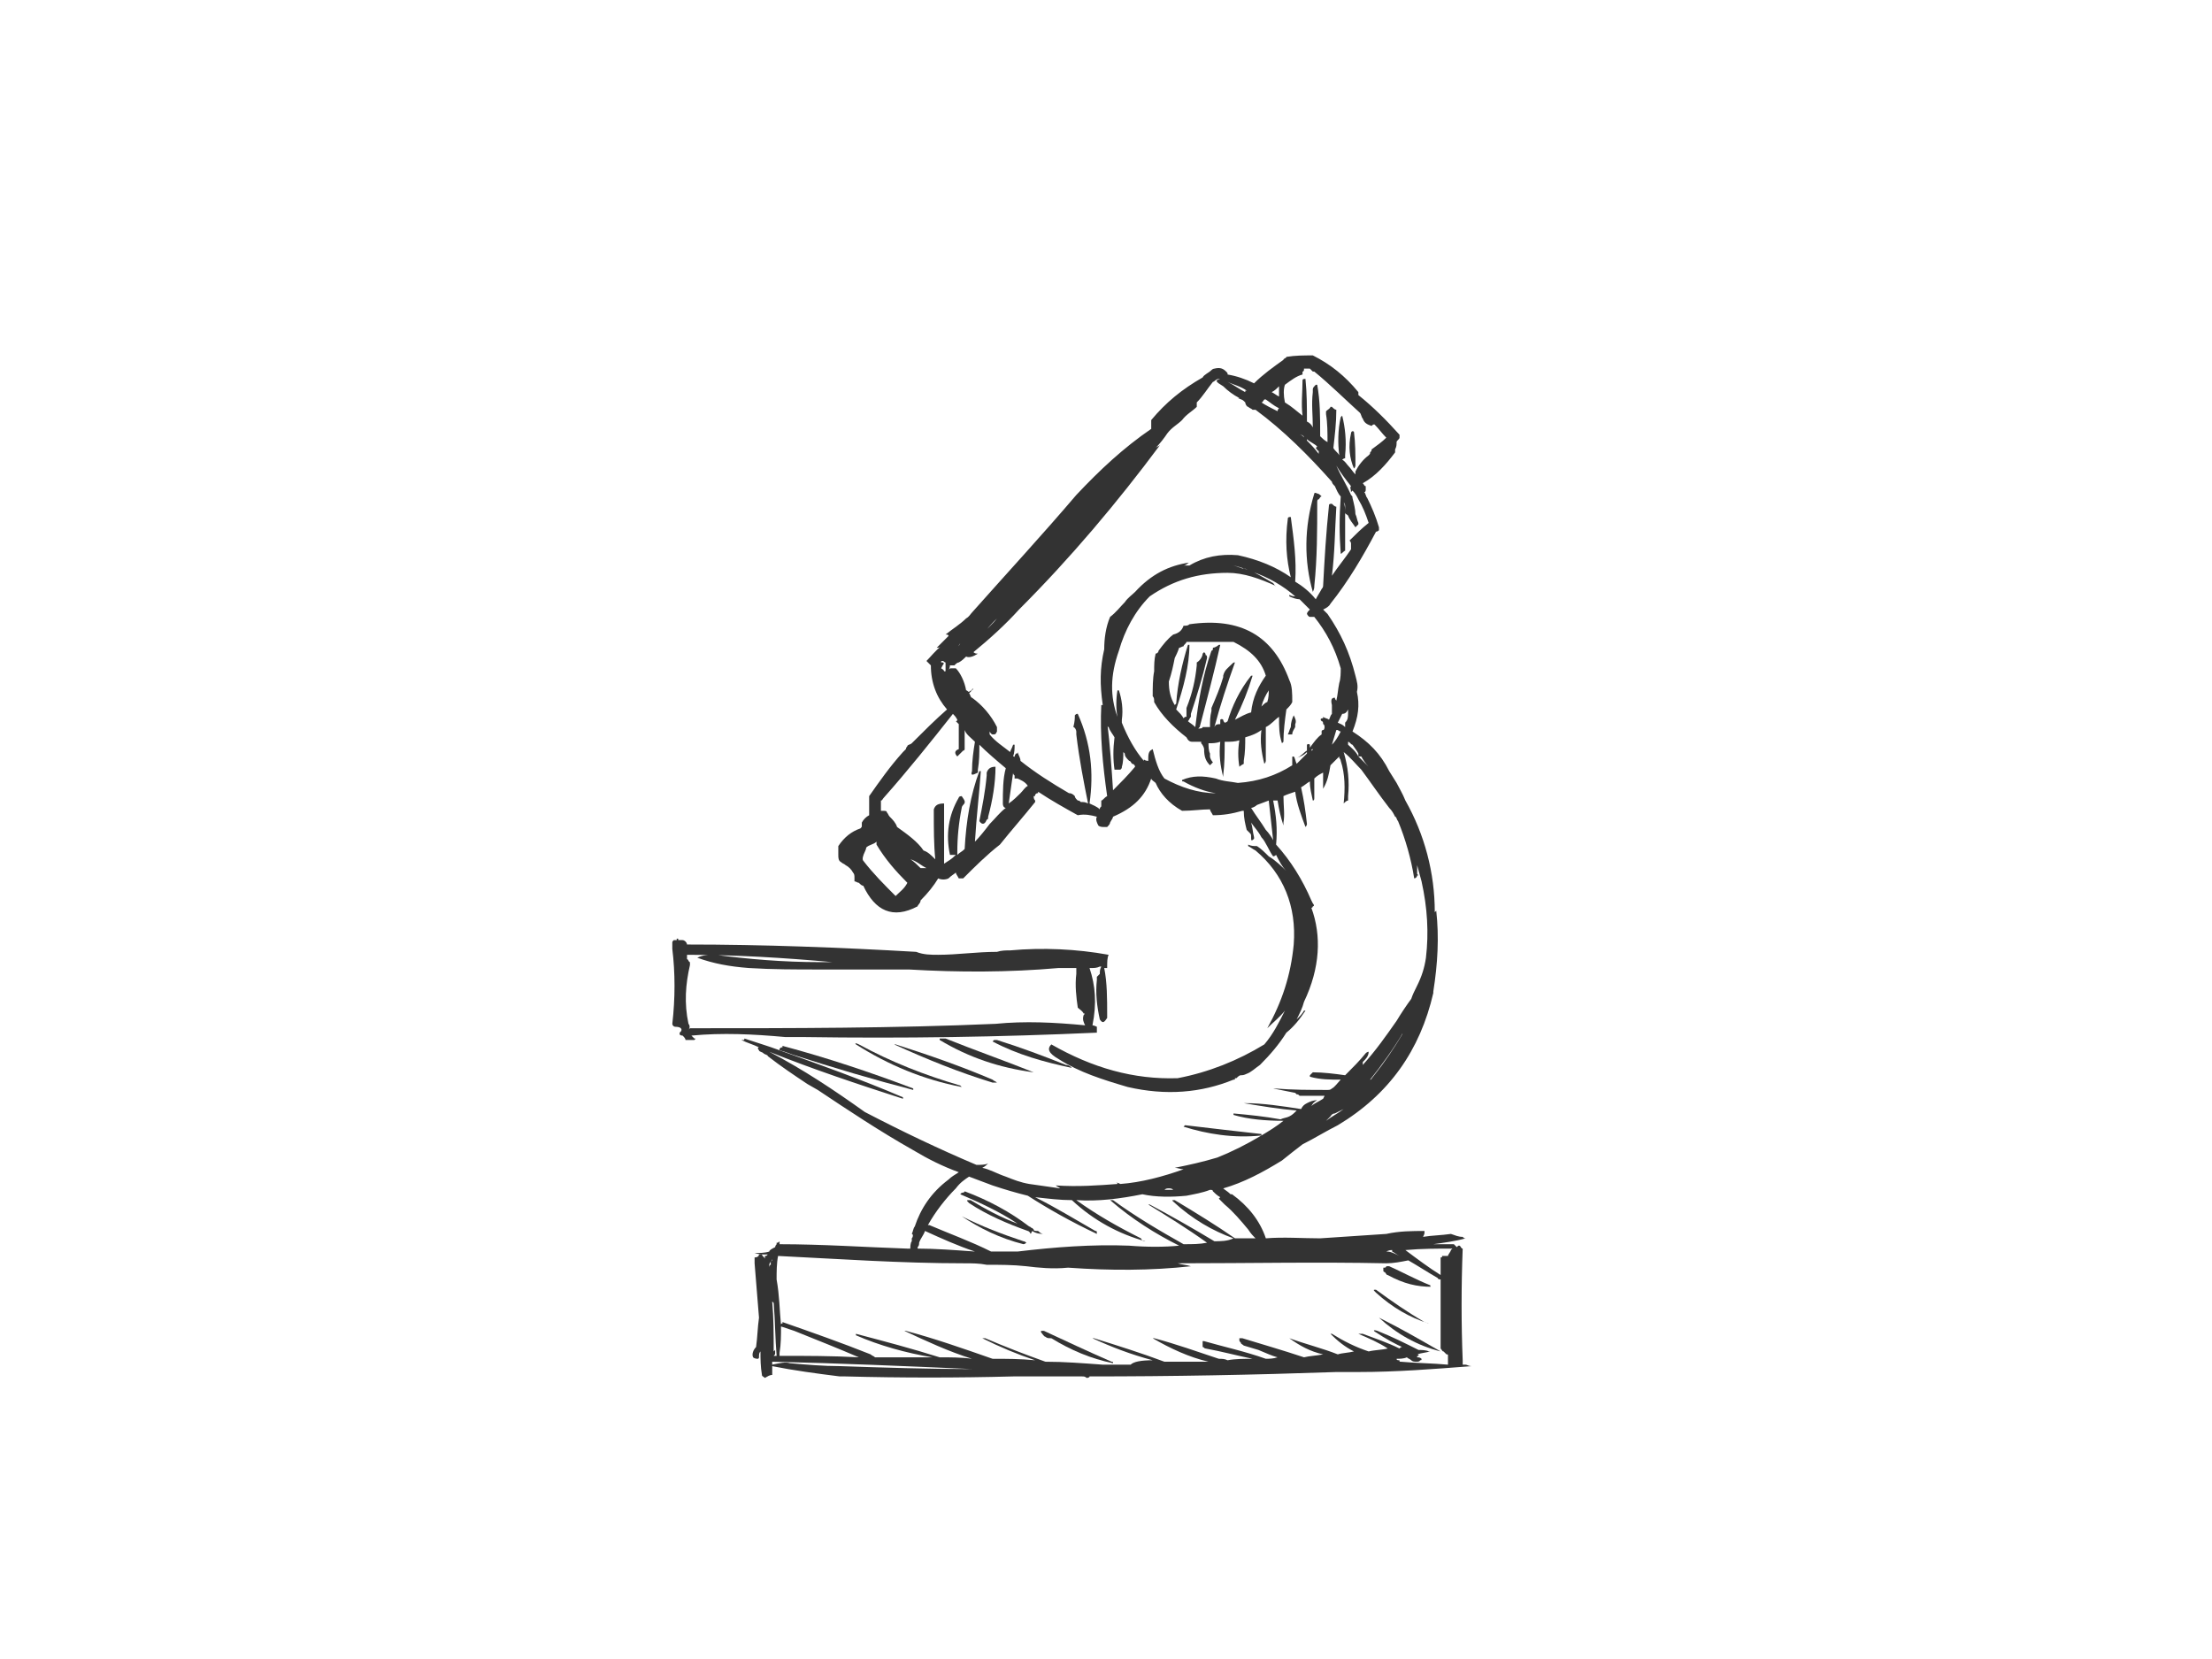 <?xml version="1.0" encoding="utf-8"?>
<!-- Generator: Adobe Illustrator 17.0.0, SVG Export Plug-In . SVG Version: 6.00 Build 0)  -->
<!DOCTYPE svg PUBLIC "-//W3C//DTD SVG 1.1//EN" "http://www.w3.org/Graphics/SVG/1.1/DTD/svg11.dtd">
<svg version="1.1" id="Layer_1" xmlns="http://www.w3.org/2000/svg" xmlns:xlink="http://www.w3.org/1999/xlink" x="0px" y="0px"
	 width="800px" height="600px" viewBox="0 0 800 600" enable-background="new 0 0 800 600" xml:space="preserve">
<g>
	<g>
		<path fill="#333333" d="M245.276,339.467h-0.532v0.532c-0.529,0-0.529,0-1.061,0c-0.532,0.532-0.532,0.532-0.532,1.062
			c0,0.532,0,1.595,0,2.127c1.064,8.499,1.064,18.064,0,27.095c0,0.532,0.532,1.063,1.064,1.063c1.593,0,2.657,0.532,2.125,1.593
			c-0.532,0.532-0.532,0.532-0.532,0.532v0.531c0,0.532,1.064,0.532,1.064,0.532c0.529,0.532,1.061,1.062,1.061,1.593
			c1.064,0,1.595,0,2.657,0c0,0,0,0,0.532,0c0.532-0.532,0.532-0.532,0-0.532c-0.532-0.53-0.532-0.53-1.064-1.062
			c11.158-1.063,22.316-0.532,34.006,0.532c2.125,0,4.249,0,6.906,0c35.598,0.53,70.662,0,105.729-1.595c0-1.062,0-1.593,0-2.125
			c-1.061-0.531-1.593-0.531-1.593-0.531c1.593-7.97,1.061-14.344-1.064-20.721c0.532,0,0.532,0,1.064,0s1.593,0,2.657-0.531h0.532
			c-0.532,1.063-0.532,1.595-0.532,2.657c-0.532,0.531-1.064,1.063-1.064,1.063c0,0.532,0,0.532,0,1.062
			c-0.532,4.783,0,9.565,1.064,14.346c1.061,1.593,1.593,1.064,2.657-0.531c0-0.532,0-0.532,0-1.062c0-5.845,0-11.69-1.064-17.003
			c0.532,0,0.532,0,1.064,0c0-2.125,0-3.72,0.532-4.781c-11.69-2.125-23.909-2.657-35.598-1.595c-1.593,0-3.188,0-4.781,0.532
			c-7.438,0-14.346,1.063-21.252,1.063c-2.657,0-5.313,0-7.97-1.063c-27.629-1.593-55.255-2.657-82.884-2.657
			c0,0,0-0.532-0.532-1.062c0,0-0.532-0.532-1.061-0.532c0,0-1.064,0-1.595,0V339.467z M258.559,345.312
			c-2.125,0-4.249,0-6.374,1.062c5.842,2.127,11.687,3.188,18.596,3.72c8.499,0.532,17,0.532,25.502,0.532
			c10.626,0,21.784,0,32.41,0c18.064,1.062,36.128,1.062,54.191-0.532c0,0,0,0,0.532,0c2.125,0,4.252,0,5.845,0
			c0,0.532,0,0.532,0,0.532s0,1.062,0,1.593c-0.532,4.251,0,8.501,0.532,12.221c0.532,0.53,1.593,1.062,2.125,2.125
			c0.532,0,0.532,0,0,0.532c-0.532,1.593,0,2.657,0.532,3.718c-11.158-1.062-21.784-1.593-32.41-0.532
			c-36.659,1.595-73.319,1.595-110.51,1.595c0,0,0,0-0.532,0.532c0.532-0.532,0.532-1.595,0-2.127
			c-1.596-7.438-1.064-14.344,0.532-21.252c0-0.53,0-1.062,0-1.062c-0.532,0-0.532-1.063-1.064-1.063c0-0.532,0-1.062,0-1.593
			c17.532,0,35.067,1.062,52.599,2.657c-1.061,0-2.125,0-3.188,0c-0.529,0-1.061,0-1.593,0
			C283.531,347.968,270.78,346.905,258.559,345.312z"/>
		<path fill="#333333" d="M491.271,142.353c0-0.532,0-0.532,0-0.532c-4.784-5.843-10.097-10.094-16.471-13.283
			c-3.188,0-6.377,0-9.565,0.532c0,0.531-1.061,0.531-1.061,1.063c-3.72,2.657-7.438,5.313-10.626,8.501
			c-3.188-1.595-6.377-2.657-9.565-3.188l0,0c0-0.532,0-0.532-0.529-1.063c-1.064-1.062-2.127-1.593-4.252-1.062
			c0,0-0.532,0-1.061,0.53c-1.064,1.063-2.657,1.595-3.188,2.657c-7.438,4.251-13.283,9.033-18.596,15.409c0,0,0,0.53,0,1.062v0.531
			c0,0.532,0,1.064,0,1.593c-10.094,6.908-18.596,14.878-27.097,23.909c-12.219,14.346-24.972,28.16-37.723,42.504
			c-0.532,0.532-1.061,1.595-2.125,2.127c-2.125,2.125-4.781,3.718-7.438,5.843c0.532,0,1.061,0,1.061,0.532
			c-1.593,1.595-2.656,2.657-4.249,4.251c0.532,0,1.064,0,1.593-0.532c-2.125,1.593-3.718,3.718-5.313,5.313
			c0.532,0.532,1.064,1.062,1.595,1.593c0,6.376,2.125,11.689,5.845,15.939c-4.252,3.72-8.501,7.97-12.753,12.221
			c-0.529,0.53-1.593,0.53-1.593,1.062c-0.532,0.531-0.532,1.063-0.532,1.063c-0.532,0.532-1.061,1.062-1.061,1.062
			c-4.784,5.313-8.501,10.626-12.222,15.939c0,1.063,0,1.595,0,2.127c0,2.125,0,3.186,0,4.781c-1.061,0.532-2.125,1.593-2.657,2.657
			c0,0.532,0,0.532,0,1.062c0,0.532,0,0.532-0.532,1.063c-3.186,1.064-5.842,3.188-7.97,6.377c0,1.062,0,2.125,0,3.186
			c0,1.063,0,2.127,1.064,2.657c0.532,0.532,1.064,0.532,1.593,1.063c1.064,0.532,2.127,1.593,2.656,2.656
			c0.532,0.532,0.532,1.064,0.532,2.125c0,0,0,0.531,0,1.063c0.532,0,1.064,0.532,1.595,0.532c0.529,0.53,1.061,1.062,1.593,1.062
			c4.249,9.033,10.626,12.221,19.659,7.438c0-0.53,1.061-1.062,1.061-2.125c2.657-2.657,4.781-5.313,6.377-7.97
			c1.061,0.531,2.657,0.531,3.718,0c1.064-1.062,2.127-1.593,2.657-2.125c0,0.532,0.532,1.064,1.064,2.125c0.532,0,1.064,0,1.593,0
			c4.252-4.25,8.501-8.501,13.283-12.219c4.252-5.313,8.501-10.094,12.753-15.407c0-0.532,0-0.532,0-0.532
			c-0.532-0.532-0.532-1.063-0.532-1.595c0.532,0,0.532,0,0.532-0.53c0.529-0.532,0.529-0.532,1.061-0.532v-0.532
			c4.781,3.188,9.565,5.845,14.346,8.501c2.657-0.532,4.781,0,6.906,0.532c-0.532,1.062,0,2.125,0.532,3.186
			c0.532,0.532,1.593,0.532,1.593,0.532c0.532,0,1.064,0,1.596,0c0.532-0.532,1.061-1.062,1.061-1.593
			c0.532-1.063,1.064-1.595,1.064-2.125c7.438-3.188,11.69-7.44,13.814-13.814c0,0.532,1.061,1.062,1.593,1.593
			c1.595,3.72,4.781,7.438,9.565,10.094c3.718,0,6.906-0.53,10.094-0.53c0,0.53,0.532,1.062,1.061,2.125
			c3.72,0,6.909-0.532,10.626-1.595c0,0,0,0,0.532,0c0,2.657,0.532,4.783,1.064,6.908c0.532,0.532,0.532,0.532,1.061,1.062
			c0.532,0.532,0.532,0.532,0.532,1.595c0,1.062,0,1.593,1.064,0.532c0-0.532,0-0.532,0-0.532c-0.532-2.125-0.532-3.72-1.064-5.313
			c1.064,1.593,2.657,3.188,3.72,5.313c1.593,1.593,2.657,4.781,4.249,6.906c0,0,0.532,0,1.064-0.532
			c1.061,2.127,2.125,4.251,3.718,5.845c-1.593-1.593-3.718-3.718-6.374-5.313l0,0c-1.595-1.593-2.657-2.657-4.252-3.718
			c-1.061,0-2.125,0-3.186-0.532v0.532c1.061,0.53,1.593,1.062,2.657,1.593c10.094,8.501,14.875,20.189,13.812,34.003
			c-1.061,11.157-4.249,20.72-9.562,30.285c2.125-2.125,4.781-4.251,6.377-6.376c-2.127,4.251-4.252,8.501-7.44,12.221
			c-9.562,5.843-20.189,10.094-31.346,12.219c-15.939,0.532-30.815-3.72-45.693-12.219c-1.593,1.593-1.061,3.186,2.657,5.313
			c7.44,4.781,15.939,7.438,24.972,10.094c13.814,3.188,26.565,2.125,38.255-2.657c0.529,0,0.529,0,0.529-0.532c0,0,0,0,0.532,0
			c0.532-0.531,1.064-1.063,1.595-1.063c0.529,0,1.061,0,2.125-0.53c1.593-0.532,3.188-2.127,4.781-3.188
			c3.72-3.72,6.906-7.438,9.562-11.689c2.657-2.125,4.784-4.782,6.909-7.97h-0.532c-0.532,1.063-1.593,2.125-2.657,3.188
			c1.064-2.125,2.125-4.249,2.657-6.376c5.845-12.219,6.377-23.909,2.657-34.003c0.532,0,0.532-0.532,0.532-0.532
			c0.532,0,0.532-0.53,0-1.062c0,0,0,0-0.532-1.063c-3.188-7.438-7.438-14.344-12.751-20.189c0.532-5.845,0-10.626-1.064-15.939
			c0.532,0,1.064,0,1.064,0h0.532c0.529,3.188,1.061,5.845,2.125,9.031c0-0.53,0-0.53,0-1.062c0.532-2.657,0-6.376,0-9.565
			c1.061-0.53,2.657-1.062,4.249-1.593c0.532,4.25,2.125,8.501,3.72,12.751c0.532-0.532,0.532-1.062,0.532-1.062
			c-0.532-4.783-1.064-8.501-2.127-13.283c1.064-0.532,2.127-1.595,3.188-2.127c0,2.657,0.532,4.251,1.064,6.908
			c0.532,0,0.532-0.532,0.532-1.063c0-2.125,0-4.25,0-6.906c1.061-1.063,2.125-1.595,3.186-2.125c0,1.593,0,3.718,0,5.843
			c1.596-2.657,2.127-5.313,2.657-8.499c0.532-0.532,2.127-2.127,3.188-3.188v0.532c0.532,0.53,0.532,1.062,0.532,1.062
			c1.593,4.781,1.593,10.094,1.064,15.407c0.529-0.53,1.061-1.062,1.593-1.062c0-0.532,0-1.063,0-1.595
			c0.532-5.313,0-10.626-1.593-15.939c2.657,2.127,4.249,4.251,6.374,6.376c3.188,4.25,6.377,9.033,10.094,13.814l0,0
			c1.064,1.062,1.596,2.125,2.127,3.188c0.529,0,0.529,1.062,1.061,1.593c2.657,6.377,4.781,13.814,5.845,20.721
			c0.532,0,1.064-0.532,1.064-1.062c0.529,0,0.529,0,0-0.532c0-1.063,0-2.125,0-3.188c0.529,2.125,1.061,3.72,1.593,5.845
			c2.125,9.563,2.657,18.596,1.593,27.627c-0.529,3.72-1.593,6.908-3.186,10.096c-1.064,2.125-1.595,3.186-2.127,4.781
			c-1.593,2.125-3.718,5.313-5.313,7.97c-3.718,5.313-7.438,10.626-12.219,15.939c0,0,0,0,0-1.063
			c1.064-1.062,2.125-2.125,2.125-3.718c0,0-0.532,0-1.061,0.53c-2.127,2.657-4.784,5.313-7.44,7.97
			c-3.718-0.53-7.97-1.062-11.687-1.062l0,0c-0.532,0.532-0.532,0.532-1.064,1.062c0,0,0,0,0,0.532
			c3.72,1.063,7.438,1.063,11.158,1.063c-1.064,1.062-2.125,2.657-3.188,3.188c-0.532,0.53-1.061,0.53-1.593,0.53
			c-6.377,0-12.751,0-19.127-0.53h-0.532c2.657,0.53,5.313,1.062,7.97,1.593c0.532,0.532,0.532,0.532,0.532,0.532
			c0.532,0,0.532,0,1.064,0.532c2.657,0,5.313,0,8.499,0c0.532,0,0.532,0,0.532,0l-0.532,1.062
			c-1.593,1.063-3.186,1.595-4.249,2.657c0.532-1.062,1.064-1.593,2.125-2.125c-1.593,0-2.656,0.532-3.718,1.064
			c-1.064,0.53-1.595,1.062-2.127,2.125c-6.906-1.063-13.812-2.125-20.188-2.125h-0.532c6.377,1.062,12.751,2.125,19.127,2.657
			c-1.064,1.062-1.593,1.593-2.656,2.125c-1.064,0.532-2.125,0.532-3.188,1.062c-5.845-1.062-11.158-1.593-17-2.125v0.531
			c5.313,1.593,11.687,2.125,18.064,2.125c-2.657,2.125-5.313,3.72-7.97,5.313v-0.532c-9.565-1.062-18.596-2.125-27.629-3.186
			l-0.532,0.53c8.501,2.657,18.066,4.251,28.161,3.188c-5.313,3.188-10.626,5.844-15.939,7.97
			c-5.313,1.595-10.094,2.657-15.407,3.72c1.061,0,2.125,0.532,3.186,0.532c-7.438,2.657-15.407,4.781-22.845,5.313
			c-1.064-0.532-1.593-0.532-2.125-0.532c0.532,0,1.061,0,1.061,0.532c-6.906,0.53-14.344,1.062-22.313,0.53
			c0.532,0.532,1.061,0.532,1.593,1.063c-3.718-0.531-7.438-1.063-11.158-1.593c-3.186-0.532-5.842-1.595-8.499-2.656
			c-3.188-1.064-5.845-2.657-8.501-3.188c1.061-0.532,1.593-1.063,2.125-1.595c-1.064,0.532-2.657,0.532-4.249,0.532
			c-13.814-5.845-27.097-12.219-40.38-19.128c-11.158-7.97-22.316-15.407-34.535-21.782c15.939,6.375,31.878,11.688,48.349,17.001
			c0-0.532,0-0.532,0-0.532c-14.878-6.375-29.754-11.688-44.632-17.001c-4.249-1.595-7.97-2.657-12.751-4.251v0.532h-1.061
			c2.125,1.063,4.249,1.595,6.374,2.657c-0.532,0-0.532,0.531,0,1.063c0,0.532,1.064,0.532,1.595,1.062
			c0.529,0.532,1.593,0.532,1.593,1.063c4.781,3.72,9.562,6.906,14.346,10.095l3.718,2.125c11.158,7.44,22.316,14.878,34.535,21.784
			c5.313,3.188,10.626,5.844,16.471,7.97c-1.593,1.063-2.657,1.595-3.72,2.657c-6.374,4.781-10.094,10.626-12.219,17.002
			c-0.532,0.532-0.532,1.593-1.064,2.657c0.532,0,0.532,1.062,0,1.593c0,0,0,0,0,1.063c-0.529,0.532-0.529,2.125-0.529,2.657
			c0,0-0.532,0-1.064,0c-15.407-0.532-30.815-1.595-46.225-1.595c0-0.53,0-0.53,0-1.062c-0.529,0.532-0.529,0.532-1.061,0.532
			c0,0.53,0,0.53,0,0.53c-0.532,0.532-0.532,1.063-0.532,1.063c-1.064,0.532-2.125,1.064-2.125,1.593
			c-1.596,0.532-3.72,0.532-5.313,0.532c1.593,0.531,2.657,0.531,4.781,0.531c-0.532,0.532-0.532,0.532-1.064,0.532
			c0,0.532,0,0.532,0,1.062c0-0.53-1.061-1.062-1.061-1.593c-0.532,0-0.532,0-1.064,0c0,0.532-0.532,1.064-1.593,1.064
			c0,0.53,0,1.593,0,2.125c0.532,6.375,1.061,13.283,1.593,19.657c-0.532,3.72-0.532,6.908-1.061,10.626
			c-1.064,1.063-1.595,2.656-1.064,3.72c0.532,0.532,1.593,0.532,1.593,0.532c0.532,0,0.532-0.532,0.532-0.532
			c0-1.063,0-1.593,0.532-2.125c0,2.656,0,5.313,0.532,8.501c0,0.53,0.532,0.53,1.061,1.062c1.064-0.532,1.596-1.062,2.657-1.062
			c0-1.064,0-1.595,0-2.127c0-0.53,0-0.53,0-1.062c7.97,1.593,15.939,2.657,24.441,3.718c0.532,0,1.595,0,2.125,0
			c20.191,0.532,40.38,0.532,60.571,0c8.499,0,16.468,0,24.97,0c0.532,0,1.064,0,1.595,0.532c0,0,1.061,0,1.061-0.532l0,0
			c29.754,0,58.975-0.53,89.261-1.593c2.657,0,5.313,0,7.97,0c13.812,0,27.094-1.063,40.909-2.125c-1.061,0-1.593-0.532-2.125-0.532
			c-0.532,0-1.064,0-1.064,0c0-0.531,0-0.531,0-0.531c0-0.532,0-0.532,0-1.062c-0.529-13.283-0.529-26.565,0-40.38
			c-0.529,0-0.529-0.532-1.061-1.063c-0.532,0-0.532,0-0.532,0l-0.532,0.531c-0.532-0.531-0.532-0.531-1.061-1.063
			c-2.127,0-4.784,0-7.44,0c3.72-0.53,7.97-1.062,11.69-2.125c-0.532,0-0.532,0-1.064-0.532c-1.593,0-2.657-0.53-4.249-1.062
			c-3.72,0.532-6.906,0.532-10.094,1.062c0.532-1.062,0.532-1.062,0.532-2.125c-4.252,0-9.033,0-13.814,1.063
			c-7.97,0.532-15.939,1.062-23.909,1.593c-6.377,0-13.283-0.532-19.659,0c-2.125-6.375-6.374-11.688-12.219-15.939
			c-0.532,0-0.532,0-0.532,0c-1.064-1.062-2.125-1.593-2.657-2.125c7.438-2.125,14.346-5.844,21.252-10.094
			c2.657-2.125,5.313-4.251,7.438-5.845c4.252-2.125,8.501-4.781,12.751-6.906c18.596-11.158,29.754-27.097,34.535-47.817v-0.532
			c1.596-10.094,2.127-19.659,1.064-29.222c0,0,0,0-0.532,0.532c0-14.346-3.718-28.16-10.626-40.38
			c-1.061-2.657-2.125-4.251-3.188-6.376c-1.061-1.593-1.593-2.657-2.657-4.25c-3.186-6.376-7.438-10.626-13.283-14.346
			c2.127-5.313,2.657-9.563,1.595-14.344c0.532-2.127,0-3.72-0.532-5.845c-2.125-8.501-5.313-15.407-10.094-22.315
			c-0.532-0.532-1.064-1.062-1.596-1.593c1.064-0.532,2.127-1.063,2.657-2.125c6.377-7.97,11.69-17.003,16.471-26.035
			c0,0,0.532,0,1.064-0.53c0,0,0-0.532,0-1.064c-1.064-3.72-2.657-7.438-4.252-10.626c-0.529-0.531-0.529-1.593-1.061-2.125
			c0.532,0,0.532-0.532,0.532-1.063c0,0,0-0.532,0-1.062c-0.532,0-0.532-0.532-1.064-1.064c4.781-2.657,8.501-6.906,11.69-11.157
			c0-0.532,0-0.532,0-1.062c0.529-1.064,0.529-1.595,0.529-2.657c0-0.532,1.064-1.064,1.064-1.595c0-0.532,0-1.062,0-1.062
			c-4.781-5.313-9.562-10.096-14.875-14.346C491.271,142.884,491.271,142.884,491.271,142.353z M473.737,133.322
			c0.532,0.53,1.064,1.062,1.064,1.062h0.532c5.842,4.781,11.155,10.094,16.468,14.878c0.532,0.53,0.532,1.593,1.064,2.125
			c0.532,1.593,1.593,2.125,3.188,2.657c0.532-0.532,0.532-0.532,1.061-0.532c1.596,1.593,2.657,3.188,4.252,4.782
			c-1.596,1.595-3.188,2.657-5.313,4.251c0,0.53,0,0.53-0.532,1.062c0,0.531,0,0.531-0.532,1.063
			c-2.125,1.593-3.718,3.718-4.781,5.845c0,0.53,0,1.062,0,1.062c-1.064-1.062-1.593-2.125-2.657-3.188
			c-0.532-0.53-1.064-1.593-2.125-2.125c0.532-0.532,1.061-0.532,1.061-0.532c0-0.53,0-1.062,0-1.062
			c0.532-5.313,0-10.094-1.061-14.346l-0.532,0.531c-1.064,4.782-1.064,9.563-0.532,13.814c-0.532-1.063-1.593-1.595-2.125-2.657
			c0.532-4.781,1.064-9.033,1.064-13.814c-0.532,0-1.064-0.531-1.595-1.063c0,0,0,0-0.532,0c0,0.532-1.061,1.063-1.593,1.595
			c0,0.532,0,0.532,0,1.062c0.532,3.188,0.532,6.908,0.532,10.096c-1.064-0.532-2.125-1.595-2.657-2.127v-0.53v-0.532
			c0-5.845,0-11.689-1.064-17.534c0,0,0,0-0.532,0c-0.529,0.532-1.061,1.063-1.061,1.595c0,0,0,0.532,0,1.062
			c-0.532,4.251,0,8.501,0,12.753c-0.532-1.064-1.064-1.595-2.125-2.127c0-5.313,0-10.094-0.532-15.407
			c-0.532,0-1.064,0-1.064,0.531c0,4.25-0.532,8.501,0,12.751c-2.125-1.593-3.718-3.188-6.374-4.782
			c-0.532-2.657-0.532-4.781,0-6.376c2.125-1.593,4.249-3.186,6.374-3.718c0-0.532,0-0.532,0-1.063c0.532,0,0.532-0.532,0.532-1.062
			C472.676,133.322,473.205,133.322,473.737,133.322z M472.676,159.355c0-0.532,0-0.532,0-0.532
			c1.061,1.064,2.657,1.593,3.718,2.657c-0.532,0.532-0.532,0.532-0.532,0.532c0.532,0.532,0.532,1.062,1.064,1.062
			c0,0.532,0,0.532,0,1.063C475.332,162.012,474.269,160.949,472.676,159.355z M419.545,160.949
			c-0.532,0.531-1.064,0.531-1.595,1.063c1.595-1.595,3.188-3.72,4.252-5.313c1.593-2.125,3.718-3.188,5.313-4.781
			c1.593-2.127,3.718-3.188,5.313-4.783c0-0.53,0-1.062,0-1.062v-0.532c2.125-2.125,3.718-4.781,5.842-7.438
			c0.532,0,1.064-1.063,2.127-1.063h0.529c-2.125,0.531-1.593,1.063,1.064,2.657c1.593,1.595,3.72,3.188,5.845,4.251h-0.532
			c1.064,0.53,1.593,0.53,2.125,1.062c0.532,0.531,0.532,0.531,0.532,0.531c0,0.532,0.532,1.593,1.064,1.593
			c0.529,0.532,1.061,0.532,1.593,1.063c0,0,0.532,0,1.064,0c10.094,7.438,19.125,16.471,27.626,26.034
			c0,0.531,0.532,1.063,1.064,1.595c0.532,1.062,1.061,2.657,2.125,3.718c-0.532,7.438-0.532,13.814,0,20.72
			c0.532,0,1.064-1.062,1.593-1.062c0-0.532,0-1.063,0-1.063c0-4.782,0-8.501,0-12.751c0-1.063,0-2.657-0.529-3.72
			c0.529,0.532,0.529,1.063,0.529,1.595c0,1.062,0,1.593,0,2.125c0,0.532,0.532,0.532,1.064,1.064
			c0.532,1.593,1.593,2.657,2.657,4.249c0,0,0.532-0.531,1.064-1.063c0,0,0,0,0-0.53c-0.532-1.064-0.532-2.127-1.064-3.188
			c0-1.595-0.532-3.72-1.064-5.845c0-0.531,0-0.531-0.529-1.063c-1.595-3.718-3.72-6.906-5.313-10.626
			c1.593,2.657,3.186,4.783,5.313,7.44c-0.532,0.53,0,1.062,0,2.125c0.529-0.532,0.529-0.532,0.529-0.532
			c1.064,1.064,1.595,2.125,2.127,3.188l0,0c1.593,2.657,2.656,5.313,3.718,8.501l0,0c-2.656,2.125-4.781,4.249-6.906,6.375
			c0.532,0.531,0.532,1.063,0.532,1.063c0,0.532,0,1.593,0,2.125c-2.127,3.188-4.784,6.377-6.909,9.563
			c1.064-8.499,1.064-16.469,1.595-24.97c-0.532,0-1.064-0.532-1.595-1.063c-0.532,0-1.061,0-1.061,0.531
			c-1.064,10.095-1.595,19.127-2.127,29.222c0,0,0,0.532-0.529,1.064l0,0c-0.532,1.062-1.595,2.657-2.127,3.718
			c-2.125-2.657-4.781-4.782-7.438-6.375c0.532-7.97-0.532-15.409-1.593-23.379c-0.532,0-1.064,0-1.064,0.532
			c-1.061,7.97-0.532,14.878,1.064,21.252c-5.313-3.718-11.69-6.375-19.127-7.97c-6.377-0.532-12.219,0.531-17.532,3.72
			c-1.064,0-1.595,0-2.127,0c1.064,0,1.596-1.063,2.127-1.063c-7.44,1.063-13.814,4.251-19.659,10.626
			c-1.064,1.063-2.657,2.125-3.72,3.72c-1.593,1.593-3.186,3.718-5.313,5.313c-1.593,3.718-2.125,7.97-2.125,11.688
			c-1.593,6.908-1.593,12.753-0.532,20.191h-0.529c-0.532,10.626,0.529,21.784,2.125,32.94c-1.064,0.532-1.596,1.595-2.125,1.595
			c0,0,0,0.532,0,1.062c0,0,0,0.532,0,1.063c-0.532,0.532-0.532,0.532-0.532,1.064c-1.064-1.064-2.657-1.595-3.72-2.127
			c1.595-11.156,0.532-21.782-4.249-32.408c-0.532,0-0.532,0-1.064,0.53c0,1.063,0,2.127-0.532,4.251
			c0.532,0,1.064,1.062,1.064,1.593v1.063c1.064,9.031,2.657,17.001,4.249,24.97c-1.061-0.53-1.593-0.53-2.656-0.53
			c-0.529-0.532-0.529-0.532-1.061-0.532c-0.532-0.532-0.532-0.532-0.532-0.532c-0.532-0.531-0.532-1.063-0.532-1.063
			c-0.532-0.53-1.061-1.062-2.125-1.062c-6.377-3.72-12.219-7.438-17.532-11.689c0-1.062-0.532-1.593-1.064-3.188
			c0,0.532,0,0.532-0.532,0.532c-0.532,0.531-0.532,1.063-0.532,1.595c0-0.532,0-0.532-0.529-0.532
			c0.529-1.595,0.529-2.657,0.529-4.251c-0.529,0-0.529,0-0.529,0c-0.532,1.595-1.064,2.127-1.064,2.657
			c-2.656-2.125-5.313-3.718-7.438-6.375c0,0,0,0,0-1.063l0,0c0.532,1.063,1.061,1.063,1.061,1.063c1.064,0,1.064,0,1.596-1.063
			c0,0,0,0,0-0.532c0,0,0-0.53,0-1.062c-2.125-4.251-5.313-7.97-9.033-10.626c-0.532,0-0.532-1.063-1.061-1.595
			c0.529-0.53,1.061-1.062,1.593-1.593c-0.532,0-0.532,0-0.532,0.532c-0.532,0-1.061,0.532-1.061,0.532
			c-0.532,0-0.532-0.532-1.064-0.532c-0.532-3.188-2.125-6.376-3.72-7.97c-0.529,0-1.061,0-1.593,0c-0.532,0-0.532,0-1.064,0.532
			c0.532-0.532,0.532-1.595,0.532-1.595c0.532,0,1.064,0,1.595,0c0.529-0.532,1.061-1.062,1.593-1.062
			c1.064-0.532,2.125-1.595,2.656-2.127c1.064,0.532,2.657,0,4.249-1.062c-0.529,0-1.061,0-1.593-0.532
			c5.845-4.781,11.69-10.094,16.471-15.407C387.135,201.86,404.135,181.669,419.545,160.949z M450.892,141.291h-0.532
			c0,0.53,0,0.53,0,0.53c-2.125-1.062-4.249-2.657-6.377-3.718C446.111,139.165,448.767,139.696,450.892,141.291z M462.579,143.416
			c-1.061-0.532-1.593-1.063-2.656-1.595c1.064-0.53,1.595-1.062,2.656-2.125C462.579,140.76,462.579,142.353,462.579,143.416z
			 M462.05,148.729c-2.127-1.063-4.252-2.125-5.845-3.188c0.532,0,0.532-0.531,1.061-1.063h0.532
			c1.595,1.063,2.656,2.127,4.781,3.188c-0.529,0.531-0.529,0.531,0,0.531C462.05,148.197,462.05,148.197,462.05,148.729z
			 M472.144,158.823c-0.532-0.531-1.064-1.593-2.125-1.593c1.061,0,1.593,0.53,1.593,1.062
			C471.612,158.292,471.612,158.292,472.144,158.823z M404.667,235.331c2.125-7.438,5.845-14.344,11.158-19.657
			c8.501-5.845,17.532-8.501,28.158-8.501c5.845,0,11.69,2.125,17.535,4.781c-0.532,0-0.532-0.531-1.064-1.063
			c-3.718-2.125-6.906-4.25-10.626-5.313l0,0h-0.532c-1.593-0.53-2.657-1.062-3.718-1.062c1.061,0,2.657,0.532,4.249,1.062
			c0.532,0,1.595,0.532,2.657,1.063c6.377,2.125,11.69,5.313,15.939,9.033c-0.532,0-1.061,0-2.125-0.532v0.532
			c1.064,0.53,2.656,1.062,3.72,1.062c1.061,1.063,2.657,2.657,3.718,3.72c-0.532,0.532-1.061,1.062-1.061,1.593
			c0,0,0.529,1.063,1.061,1.063c0.532,0,1.064,0,1.595,0c4.249,5.313,7.438,11.158,9.562,18.596l0,0c0,1.593,0,3.718-0.532,5.313
			c-0.532,2.657-0.532,4.25-1.061,6.375c-0.532-0.53-0.532-1.062-0.532-1.062c-1.064,0-1.596,0.532-1.064,2.657
			c0,0.532,0,2.125,0,3.188c-0.532,0.53-0.532,1.062-1.061,2.125c-0.532-0.532-1.595-0.532-2.127-1.063v0.531
			c-1.061,0-1.061,0.532-0.529,1.064c0.529,0,0.529,0.53,0.529,1.062c0.532,0,0.532,1.063,0.532,1.063s0,1.062-0.532,1.062
			c0,0-0.529,0-0.529,0.532c0,0,0,0,0,1.063c-1.595,1.062-2.656,2.656-4.252,4.781c0-0.531,0-1.063,0-1.063
			c-0.532-0.53-1.061,0-1.061,0c0,0.532,0,1.595,0,2.127c-1.064,0.53-2.127,2.125-3.72,2.657c1.593-0.532,2.657-1.064,3.72-2.127
			c0,0,0,0,0,0.532c-1.064,1.063-2.657,2.657-3.72,3.72c-0.532-1.063-0.532-2.125-1.064-2.657c-0.529,0-0.529,0-0.529,0.532
			c0,1.062,0,2.125,0,2.657c-5.845,3.718-12.222,5.843-19.659,6.375c-2.657-0.532-5.313-0.532-7.97-1.593
			c-4.781-1.063-8.501-1.063-12.219,0.532c0,0.53,0,0.53,0.529,0.53c3.72,2.127,7.97,3.72,11.69,4.251
			c-6.377,0-12.751-2.125-18.596-5.313c-2.125-2.657-3.188-6.376-4.249-10.626c-1.064,0.532-1.595,1.062-1.595,3.188
			c0,0,0,0.53,0,1.062c0,0-1.061,0-1.593-0.532v0.532c-3.188-3.718-5.845-8.501-7.97-13.814c0-0.53,0-0.53,0-1.062
			c0.532-3.72,0-7.438-1.064-10.626h-0.532c-0.529,3.188-0.529,6.906,0,9.563C401.479,251.802,401.479,244.364,404.667,235.331z
			 M345.692,234.27c0,0,0,0,0.532,0c0.532-0.532,0.532-1.064,1.064-1.595C346.756,233.738,346.224,234.27,345.692,234.27z
			 M340.911,239.051c0.532,0,0.532,0.532,1.064,0.532c0,1.062,0,2.125,0,3.186h-0.532c0-0.53-1.064-1.062-1.064-1.062l0.532-1.063
			c0.532-0.532,0.532-1.062,0-1.062c-0.532,0-0.532,0-0.532,0C340.379,239.051,340.379,239.051,340.911,239.051z M356.318,228.425
			L356.318,228.425c1.595-2.125,2.656-3.188,4.252-4.781C358.975,225.768,357.382,226.83,356.318,228.425z M400.95,262.96
			c0.529,1.593,1.593,2.657,2.125,3.718c-0.532,4.251-0.532,7.97,0,11.689c1.061,0,1.593,0,2.125,0
			c0.532-0.531,0.532-0.531,0.532-1.063c0.532-1.593,0.532-3.718,0.532-5.313c0,0,0,0,0.529,0.532c0,1.063,0.532,1.595,1.595,2.657
			c0.532,0,0.532,0.531,1.061,1.063c0.532,0,1.064,0.532,1.064,1.062c-2.657,3.188-5.313,5.845-7.97,8.501
			c-0.532-7.97-1.064-16.471-2.125-24.44C400.418,261.896,400.418,262.96,400.95,262.96z M346.224,260.303c0,0,0,0.532-0.532,0.532
			c0.532,0.53,1.064,1.062,1.064,1.062c0,3.72,0,6.376,0,9.033c-1.593,0.532-1.593,1.593-0.532,2.657
			c0.532-0.532,1.595-1.595,2.125-2.125c0.532,0,0.532-0.532,0.532-0.532c0-2.657,0-4.781,0-6.908
			c0.532,1.595,2.125,2.657,3.72,4.251c-0.532,3.188-1.064,6.906-1.064,10.626c-0.532,1.593,0,1.593,2.125,0.532
			c0-0.532,0-0.532,0-1.064c0.532-3.188,0.532-5.844,0.532-9.033c2.657,2.657,6.377,5.845,9.565,8.501
			c-1.064,3.72-1.064,8.501-1.064,12.751c0,1.063,0.532,1.595,1.064,1.595c-2.127,1.593-3.72,3.718-5.845,5.845
			c-1.595,2.125-3.72,4.781-5.313,6.375c0.532-9.031,1.593-17.533,2.125-25.502c-0.532,0-0.532,0-0.532,0
			c-3.188,8.501-4.781,18.064-5.313,28.159c-1.061,1.063-1.593,1.063-2.657,2.125c0,0,0-0.53,0-1.062
			c0-5.313,0.532-10.626,1.595-15.939c0,0,0-0.532,0.529-1.063c1.064-1.062,0.532-1.593-0.529-3.188c0,0-1.064,0-1.064,0.532
			c-3.72,6.376-4.781,13.283-3.188,20.72c1.064,0,1.595,0,2.125,0c-1.593,1.595-2.657,2.127-4.249,3.188v-0.532v-0.53
			c0-6.908,0-13.814,0-20.722c-2.125,0-3.188,0.532-3.72,2.127c0,0.53,0,0.53,0,1.062c0,5.844,0,11.689,0.532,17.002
			c-1.593-1.595-2.656-2.657-4.249-3.188c-2.125-3.188-5.845-5.844-9.565-8.501c-0.529-1.593-1.593-2.657-2.656-3.718
			c-0.529-0.532-0.529-1.064-1.061-1.595c0-0.532-0.532-0.532-1.595-0.532c0,0,0,0-0.529,0v-0.53c0-1.064,0-2.127,0-3.188
			c0.529,0,0.529-0.532,1.061-1.063c8.501-9.563,17.003-20.189,24.972-30.283C345.163,258.708,345.692,259.24,346.224,260.303z
			 M366.415,279.43c0,0.53,0,0.53,0.529,1.062v1.063c0.532,0,1.064,0,1.064,0c1.064,0.532,2.657,1.062,3.72,2.657
			c-1.064,0.532-1.595,1.593-2.657,2.656c-1.064,1.062-2.657,2.657-4.252,3.718C365.351,286.868,365.883,283.149,366.415,279.43z
			 M313.285,306.525c1.061-1.062,2.657-1.062,3.718-2.125c0,0,0,0,0,1.063c3.188,5.313,6.908,9.563,11.158,13.814
			c-1.064,2.125-2.657,3.186-4.249,4.781c-4.252-4.251-7.97-7.97-11.69-12.751c-0.532-0.532,0-2.127,0.532-3.188
			C312.753,308.12,313.285,307.057,313.285,306.525z M335.066,313.965c-1.061,0-1.593,0-2.125,0
			c-1.061-1.064-2.657-2.657-3.718-3.188C331.348,311.309,332.941,312.902,335.066,313.965z M483.831,264.021
			c0,0,0.532,0.532,1.064,0.532c-1.064,2.125-2.125,3.72-3.188,4.781c0.532-1.593,1.064-3.718,1.595-5.313
			C483.302,264.021,483.302,264.021,483.831,264.021z M486.487,262.96c-1.061-1.063-1.593-1.063-2.657-1.595
			c0.532-1.062,1.064-2.125,1.596-3.186c1.061,0,1.593-0.532,2.125-1.595c0,0.531,0,1.063,0,1.063c0,1.593,0,2.657-1.064,3.718
			C486.487,261.896,486.487,261.896,486.487,262.96z M487.551,269.334c0-0.53,0-1.062,0-1.062c0.532,0,1.064,1.062,1.593,1.062
			c1.064,1.595,1.595,2.127,2.127,3.188c0,0.531,0,0.531,0,1.063c0.529,0,0.529,0,1.061,0c0.532,1.062,1.595,2.657,2.656,3.718
			c-1.061-1.062-2.656-2.657-3.718-3.718C490.208,271.461,488.615,270.397,487.551,269.334z M474.269,271.461
			C473.737,271.461,473.737,271.461,474.269,271.461c0-0.532,0.532-0.532,0.532-0.532S474.8,271.461,474.269,271.461z
			 M460.454,303.869c-0.532-1.062-1.593-2.657-2.656-3.718c-1.593-2.657-3.718-5.313-5.313-7.97c0.532,0,1.595-0.532,2.125-1.063
			c1.595-0.532,2.657-1.062,4.252-1.593C459.393,294.306,459.922,299.088,460.454,303.869z M496.584,389.409
			c-0.532,0.531-0.532,1.063-1.064,1.063c4.249-5.313,8.501-11.158,12.219-17.534c-0.529,0-0.529,0.532-0.529,1.063
			C504.022,379.315,500.834,384.096,496.584,389.409z M482.77,402.692c1.061-0.532,2.125-1.062,3.188-1.593
			c-2.127,1.593-4.252,2.657-6.377,4.25c0.532-0.532,1.064-1.062,1.593-1.593C481.174,403.755,481.706,402.692,482.77,402.692z
			 M523.679,454.229c-0.529,0-1.061,0-2.125,0c0,0.532,0,0.532-0.532,0.532v0.53c0,2.127,0,4.251,0,5.845
			c-4.249-2.657-8.499-5.845-12.751-9.031c5.845-0.532,11.69-0.532,17.003-0.532c0,0,0,0-0.532,0.532
			C524.742,452.634,523.679,453.697,523.679,454.229z M501.366,452.634c1.061-0.53,1.593-0.53,2.125-0.53c0,0.53,0,0.53,0,0.53
			c1.064,0.532,1.593,1.063,2.657,1.595C504.022,453.166,502.958,452.634,501.366,452.634z M481.706,482.388
			c-0.532,0-1.061,0-0.532,0c2.657,2.657,5.313,4.781,8.501,6.376c-2.125,0.532-4.249,0.532-5.845,1.062
			c-5.313-2.125-11.687-3.718-17.532-5.843l0,0c3.72,2.657,7.438,4.781,12.219,5.843c-2.656,0.532-4.781,0.532-6.906,1.063
			c-7.97-2.657-15.407-4.781-22.316-6.906h-0.529c0,0,0,0-0.532,0c0,0,0,0,0,0.53c0,0.532,0,0.532,0.532,1.063
			c0,0.532,0.529,0.532,1.061,1.064c1.595,0.53,3.72,1.062,5.313,1.593c2.657,1.064,4.781,2.125,6.908,2.657
			c-1.595,0.532-3.188,0.532-4.252,0.532c-7.438-2.656-14.876-4.251-22.313-6.376l0,0c-0.532,0-0.532,0-0.532,0
			c0,0.531,0,0.531,0,1.063c0,0,0,0.532,0,1.062c0.532,0,0.532,0.532,1.061,0.532c5.845,1.063,11.69,2.657,17.003,3.72
			c-2.656,0-6.377,0-9.033,0.532c-1.061-0.532-2.125-0.532-3.186-0.532c-7.97-2.656-15.41-5.313-23.38-7.438h-0.529
			c6.374,3.718,13.283,6.906,20.188,8.499c-1.593,0-3.188,0-4.781,0c-3.72,0-7.438,0-11.158,0
			c-8.501-3.186-17.003-5.843-25.502-8.499h-0.532c6.906,3.186,13.814,5.843,21.784,7.97c-4.252,0-6.909,0.53-7.97,1.593
			c-3.72,0-6.908,0-10.097,0c-7.438-0.531-13.812-1.063-20.72-1.063c-7.438-2.657-14.344-5.313-21.784-8.499
			c-1.061,0-1.061,0-1.061,0c6.374,3.186,12.751,5.843,19.127,7.97c-5.313-0.532-10.626-0.532-15.41-0.532
			c-10.626-3.72-21.252-7.438-31.346-10.094h-0.532c7.97,3.718,15.939,7.438,24.441,10.094c-3.718-0.532-7.97-0.532-11.687-0.532
			c-10.097-3.188-20.191-5.844-30.285-8.501v0.531c8.501,3.72,18.064,6.377,27.629,7.97c-6.909,0-13.814,0-20.723,0
			c-0.529-0.531-1.061-0.531-1.593-1.063c-10.626-4.25-21.252-7.97-31.878-11.688v0.532c-0.532,0-0.532,0-0.532,0.53
			c-0.532-5.313-0.532-10.626-1.593-16.469c0-2.656,0-5.845,0.532-8.501c21.781,1.062,44.097,2.656,67.474,2.656
			c2.657,0,5.313,0,7.97,0.532c4.781,0,9.565,0,14.346,0.53c4.249,0.532,9.562,1.063,14.876,0.532h0.532
			c14.875,1.063,29.754,1.063,44.097-0.532c-1.593-0.53-3.186-0.53-4.781-1.062c25.504,0,50.474-0.532,75.446,0
			c2.657,0,5.313-0.532,7.97-1.063c3.718,2.125,6.906,4.251,10.626,6.376c0,0.532,1.061,0.532,1.061,0.532c0,8.499,0,17.001,0,24.97
			c0.532,0.531,0.532,1.063,1.064,1.063c0.532,0.532,0.532,0.532,1.064,1.062c0.529,0,0.529,0,0.529,0.532c0,0.531,0,0.531,0,1.063
			c0,0.532,0,1.062,0,2.125c-5.842-0.531-11.155-0.531-17-1.063c-0.532,0-0.532,0-0.532-0.53c-0.532,0-1.064,0-1.064-0.532
			c1.064,0,2.657,0,3.72-0.532c0.532,0.532,1.064,0.532,1.593,1.064c0.532,0.53,1.064,0.53,2.127,0.53c0,0,1.061,0,1.061-0.53
			c0.532,0,0.532,0,0.532-0.532l0,0c-0.532-0.532-1.064-0.532-1.593-0.532c0-0.531,0-0.531,0.529-0.531c0-0.532,0-0.532-0.529-0.532
			l0,0c1.593-0.53,2.657-0.53,4.781-1.062c0,0,0,0-0.532,0c-1.064-0.532-2.657-0.532-3.72-0.532
			c-5.313-2.656-9.562-4.781-14.875-6.906c-1.593-0.532-1.593,0-0.532,0.53c3.188,2.127,6.909,4.251,10.626,5.845
			c-0.532-0.532-1.061-0.532-1.061-0.532c-0.532,0-0.532,0-1.064,0.532c-4.249-2.125-9.033-3.718-13.283-5.313h-1.593
			c3.718,1.595,7.438,3.188,10.626,5.313c-2.127,0.531-4.784,0.531-6.909,1.063C490.208,487.169,485.958,485.044,481.706,482.388z
			 M438.67,430.852c0.532,0.53,1.595,1.593,2.657,2.125c-0.529,0.532-0.529,0.532-0.529,0.532c0.529,0.53,1.593,1.593,2.125,2.125
			c3.188,2.657,5.845,5.845,8.501,9.031c1.061,1.595,1.593,2.127,2.657,3.188c-2.657,0-4.252,0-6.377,0c-0.532,0-0.532,0-0.532,0
			h-0.532c-6.906-4.782-13.812-9.031-21.781-13.814c-1.064,0-1.064,0-0.532,0.532c6.906,6.376,14.344,10.626,21.784,13.283
			c-2.127,1.063-4.784,1.063-6.908,1.063c-7.97-4.781-15.407-9.033-23.377-13.283h-0.532c6.909,4.25,13.814,8.501,21.252,13.814
			c-2.657,0.53-5.313,0.53-8.501,0.53c-8.499-4.781-17.532-10.094-25.502-15.939c-1.064,0-1.064,0-1.064,0
			c7.97,6.908,16.471,12.221,24.972,16.471c-5.313,0.531-11.69,0.531-18.064,0c-13.283-0.532-27.097,0.531-40.38,2.125
			c-1.064,0-1.593,0-2.657,0c-2.125,0-4.781,0-6.906,0c-7.44-3.718-14.878-6.375-22.316-9.563c-0.532,0-0.532,0-0.532,0
			c2.656-4.781,6.377-9.562,10.094-13.283c1.596-2.125,3.188-3.188,4.784-4.249c2.657,1.062,5.842,2.125,8.499,3.186
			c4.784,1.595,8.501,2.657,12.753,3.72c7.438,4.782,15.939,9.563,24.97,13.814c0-1.063,0-1.063-0.532-1.063
			c-7.438-4.25-14.344-8.501-21.781-12.219c4.781,0.532,9.031,1.062,13.283,1.062c7.97,7.44,17,12.221,26.565,14.878
			c-0.532,0-1.064,0-1.595-1.063c-8.501-4.25-15.939-8.501-23.377-13.814c7.97,0.532,15.939-0.53,23.909-2.125
			c4.781,1.063,10.626,1.063,15.939,0.531c2.657-0.531,5.845-1.063,8.501-2.125C438.141,430.32,438.67,430.32,438.67,430.852z
			 M442.922,451.572h-0.532c0.532,0,1.593,0,2.125,0C443.983,451.572,442.922,451.572,442.922,451.572z M439.734,451.572
			c-3.188,0-5.845,0-8.501,0c-0.532,0-0.532,0-0.532,0c2.127,0,4.252,0,6.909,0c0.532,0,1.061,0,1.593,0
			C439.202,451.572,439.202,451.572,439.734,451.572z M422.731,429.788c0.532,0,1.064,0,1.595,0.532c-1.064,0-2.657,0-3.188,0
			C421.67,429.788,422.202,429.788,422.731,429.788z M430.171,451.572c-2.657,0-5.313,0-7.44,0c2.127,0,4.784,0,6.909,0H430.171z
			 M334.537,445.196c5.842,2.657,11.687,5.313,18.064,7.438c-7.438-0.53-14.346-1.062-20.72-1.062l0,0c0,0,0,0,0-0.532
			c0.529-0.531,0.529-1.063,0.529-1.593C332.941,447.853,334.005,446.791,334.537,445.196z M278.75,456.354c0,0.532,0,0.532,0,1.064
			c-0.532,0-0.532,1.062-0.532,1.062s0-0.532,0-1.062C278.218,457.417,278.218,456.885,278.75,456.354
			c0.529-0.531,0.529-1.063,0.529-1.063c0.532,0,0.532,0,1.064-0.53c-0.532,0.53-0.532,0.53-1.064,0.53c0,0.532,0,0.532,0,1.063
			c0,0,0,0,0-0.531L278.75,456.354z M279.279,470.7c0,0,0,0,0.532,0.53c0.532,6.376,0.532,12.753,1.064,19.128
			c-0.532,0-0.532,0-1.064,0c0.532-0.532,0.532-0.532,0.532-1.062c0-0.532,0-0.532,0-1.064l0,0
			c-0.532,0.532-0.532,0.532-0.532,0.532C279.811,482.388,279.811,476.543,279.279,470.7z M281.935,490.357c0-0.532,0-0.532,0-1.062
			c0.532-3.188,0.532-6.377,0.532-9.565c1.595,0.531,3.188,1.063,4.781,1.595c7.97,3.186,15.939,6.375,23.379,9.562
			C301.063,490.357,291.501,490.357,281.935,490.357z M279.279,493.545c0-0.531,0-0.531,0-1.063
			c23.909,0.532,48.349,1.595,72.258,2.657c-15.939,0-31.878-0.53-47.817-1.062c-5.845,0-12.219-0.532-18.064-1.063
			C284.063,492.482,281.935,493.014,279.279,493.545z"/>
		<path fill="#333333" d="M489.676,156.167c-0.532-0.531-1.061,0-1.061,0.532c-1.064,4.781-0.532,9.031,1.061,12.751
			c0.532-0.531,0.532-1.063,0.532-1.063C490.208,164.136,490.208,160.417,489.676,156.167z"/>
		<path fill="#333333" d="M477.989,179.544c-0.532-0.532-1.064-1.062-1.595-1.062c-1.061-0.532-1.061,0-1.061,0
			c-3.72,12.219-3.72,24.438-0.532,35.596c0.532-1.062,0.532-1.593,0.532-2.125c1.061-10.094,1.061-20.188,1.061-30.285
			c0-0.53,0-1.062,0.532-1.062C477.457,180.076,477.457,179.544,477.989,179.544z"/>
		<path fill="#333333" d="M417.95,236.394c-0.532,2.125-0.532,4.25-0.532,6.375c-0.529,2.657-0.529,5.845-0.529,9.033
			c0.529,0.532,0.529,1.064,0.529,2.125c2.657,4.781,6.909,9.033,11.69,12.751c0.532,1.063,1.064,1.595,2.125,1.595
			c0.532,0,2.125,0,3.188,0v0.532c0.532,0.53,1.064,1.593,1.064,2.125c0,2.657,0.529,4.25,2.125,5.845c0,0,0.532-0.532,1.061-1.064
			c-0.529-0.531-1.061-1.593-1.061-2.125c0,0,0-0.532,0-1.063c-0.532-1.062-0.532-2.657-0.532-3.718c1.593,0,2.657,0,4.249-0.532
			c-0.529,4.781,0,8.501,1.064,12.751c0-0.531,0-0.531,0-0.531c0.532-4.25,0.532-8.501,0.532-12.219c2.125,0,3.718,0,5.313-0.532
			c-0.532,3.188-0.532,6.377,0,9.563c0.532-0.53,1.593-1.062,1.593-1.062c0-0.532,0-1.063,0-1.063
			c0.532-3.188,0.532-5.845,0.532-8.501c1.593-0.53,3.72-1.062,5.845-2.657c-0.532,4.251,0,7.97,1.061,12.221
			c0.532-0.532,0.532-1.063,0.532-1.063c0-4.25,0-8.501,0-12.219c2.125-1.063,3.188-2.657,4.781-3.72c0,3.72,0,6.376,1.064,9.565
			c0.532-0.532,0.532-0.532,0.532-0.532c0-3.72,0.532-7.97,1.061-11.689c1.064-1.062,1.596-1.593,2.127-2.657
			c0-3.188,0-5.845-1.064-7.97c-5.845-15.939-17.532-22.846-36.128-20.189l0,0c-0.532,0.532-1.064,0.532-2.127,0.532
			c-0.529,1.593-1.593,2.657-3.718,3.186c-2.125,1.595-3.72,3.72-5.313,5.845C419.013,235.862,418.482,236.394,417.95,236.394z
			 M430.171,233.206c0,0,0,0-0.532,0c-2.125,6.906-3.72,13.814-4.252,21.252c-0.529,0.532-0.529,0.532-0.529,0.532
			c-1.595-2.657-2.127-5.313-2.127-8.501c1.064-3.188,1.595-5.844,2.127-8.501c0.529-1.062,1.061-2.125,1.593-3.718
			c0.532,0,1.064-0.532,1.593-0.532c0-0.532,1.064-1.063,1.064-1.595c5.845,0,11.158,0,17.003,0
			c6.374,3.188,10.094,6.908,11.687,12.221c-2.657,3.718-4.781,7.97-5.313,13.283c-2.125,0.532-3.718,1.593-5.845,2.657
			c2.657-5.313,4.784-10.626,6.377-15.939c0,0,0,0-0.532,0c-4.249,5.313-6.906,11.158-8.501,16.471
			c-0.529,0.53-1.061,0.53-1.061,0.53c-0.532-0.53-0.532-1.062-0.532-1.062c-0.532-0.532-1.064,0-1.064,0c0,0.532,0,1.062,0,1.593
			c-1.061,0-1.593,0-2.125,1.063c2.125-7.97,4.781-15.939,7.438-23.377c-0.529,0-0.529,0-1.061,0.53
			c-1.596,1.595-2.657,2.127-3.188,4.251c0,0,0,0,0,0.532c-1.064,3.718-2.657,7.438-4.249,11.156c0,0.532,0,0.532,0,1.063
			c-0.532,2.125-0.532,3.72-0.532,5.845c-0.532,0-1.064,0-1.595,0c-0.529,0-0.529,0-0.529,0h-0.532l0,0
			c0,0.532-1.064,0.532-1.596,0.532c0.532-0.532,0.532-0.532,0.532-0.532c2.657-10.094,5.313-20.191,7.438-29.754h-0.529
			c-0.532,0.532-1.595,1.064-2.127,1.064c0,0.53,0,1.062-0.529,1.062c-3.188,9.033-4.784,18.596-5.845,27.628
			c-1.064-1.063-2.125-1.595-2.657-2.125c0.532-0.532,0.532-1.064,1.061-1.595c0-0.532,0-1.062,0-1.062
			c2.127-6.377,4.252-13.283,5.845-20.191c0-0.532,0-1.062-0.532-1.062c0-0.532,0-0.532-0.529-1.064c0,0,0,0-0.532,0.532
			c0,1.062-1.064,2.657-2.125,3.188c0,0.53,0,1.062,0,1.062c-0.532,5.313-1.595,10.094-3.72,15.407c0,0.532,0,0.532,0,1.063
			c0,0.532,0,1.064,0,2.125c-0.532,0-0.532,0-1.064,0.531c-0.529-1.063-1.593-2.125-2.656-3.188
			C428.044,248.614,430.171,240.644,430.171,233.206z M458.329,253.927c-0.532,0-1.593,1.063-2.125,1.595
			c0.532-2.127,1.593-4.251,2.657-5.845C458.861,250.738,458.861,252.333,458.329,253.927z"/>
		<path fill="#333333" d="M468.424,262.96v-1.063c0.532-1.062,0-2.125-0.532-3.188l0,0c-0.529,1.063-1.061,2.657-1.061,4.251
			c-0.532,1.062-0.532,1.593-1.064,2.657c0.532,0,1.064,0,1.595,0C467.363,264.553,467.892,264.021,468.424,262.96z"/>
		<path fill="#333333" d="M356.85,279.43c0,0.53,0,1.062,0,1.062c-0.532,5.844-1.593,11.157-2.657,16.47
			c1.064,1.593,2.125,1.064,2.657-0.531c0.532,0,0.532-0.532,0.532-1.062c1.593-5.845,2.657-12.221,2.657-18.066
			C358.445,277.304,357.382,277.836,356.85,279.43z"/>
		<path fill="#333333" d="M500.302,459.542c0,0,0,0.532,0.532,0.532c0.532,0.53,0.532,1.062,1.064,1.062
			c5.842,3.188,10.626,4.251,15.939,4.251c-0.532,0-0.532,0-0.532-0.532c-5.313-2.125-10.094-4.781-14.878-6.908
			c-0.529,0-0.529,0-1.061,0c0,0.532-0.532,0.532-1.064,0.532C500.302,459.01,500.302,459.01,500.302,459.542z"/>
		<path fill="#333333" d="M497.645,466.448c-1.061,0-1.061,0,0,1.063c5.845,5.313,12.222,9.031,19.127,11.158
			c-0.532,0-1.064-0.532-1.593-0.532C508.803,474.418,503.49,470.7,497.645,466.448z"/>
		<path fill="#333333" d="M499.77,477.074l-1.061-0.532c6.374,5.845,13.814,10.096,22.313,12.221l0,0
			C513.585,484.512,507.21,480.794,499.77,477.074z"/>
		<path fill="#333333" d="M377.57,481.326L377.57,481.326c-0.529,0-0.529,0-1.061,0v0.53c0.532,0.532,1.061,1.595,1.593,1.595
			c0.532,0.532,1.064,0.532,2.125,0.532c6.909,4.249,14.346,7.438,22.316,9.031c0-0.532,0-0.532-0.532-0.532
			C393.509,488.764,385.54,485.044,377.57,481.326z"/>
		<path fill="#333333" d="M370.133,449.977c0,0,0.532,0,1.064-0.53c-0.532-0.532-1.064-0.532-1.064-0.532
			c-7.97-2.657-14.876-5.313-22.313-9.033l0,0C354.193,444.135,361.631,447.853,370.133,449.977z"/>
		<path fill="#333333" d="M377.57,446.259c-0.529,0-1.061,0-2.125-1.063c-1.061,0-1.593,0-1.593-0.532l-0.532-0.53
			c-0.532,0-0.532-0.532-1.064-0.532c-6.906-5.313-14.875-9.565-23.377-12.751c0,0.53-1.061,0.53-1.061,0.53l-0.532,0.532
			c7.438,3.188,14.344,6.376,20.72,10.626c-5.845-2.125-11.69-5.313-17.003-8.501c-1.593,0-1.593,0-0.529,1.063
			c6.374,4.25,13.812,7.438,21.252,10.095c0,0,0.529,0,1.061,1.063c0,0,0,0,0.532-1.063
			C374.914,446.259,376.509,446.259,377.57,446.259z"/>
		<path fill="#333333" d="M282.999,378.251v0.532c-0.532,0-0.532,0-1.064,0.531c0,0.532,0,0.532,0,0.532
			c2.127,0.532,3.188,1.062,4.784,1.593c14.875,4.781,29.222,9.033,43.565,12.751c0,0,0,0,0-0.53
			C314.877,387.816,298.938,382.503,282.999,378.251z"/>
		<path fill="#333333" d="M323.911,377.722h-0.532c11.687,5.313,23.377,10.094,35.596,13.812c0.532,0,1.064,0,1.596,0
			c-0.532-0.53-1.064-0.53-1.596-1.062C347.819,385.691,335.598,381.44,323.911,377.722z"/>
		<path fill="#333333" d="M310.628,377.722c-1.064-0.532-1.595-0.532-1.064,0c11.69,7.438,24.441,12.751,38.255,15.407
			c0,0,0,0-0.532-0.532C334.537,388.878,322.315,384.096,310.628,377.722z"/>
		<path fill="#333333" d="M360.57,376.127c0,0-0.532,0-1.064,0l-0.532,0.531c9.033,4.782,18.596,7.438,28.693,9.563
			c-0.532-0.53-1.064-1.062-2.127-1.062C377.57,381.971,369.071,378.783,360.57,376.127z"/>
		<path fill="#333333" d="M339.85,375.595v0.532c10.626,6.376,21.781,10.094,34.003,11.689l0,0
			c-10.626-4.251-21.252-7.97-31.878-12.221c-0.532,0-0.532,0-1.064,0C340.379,375.595,340.379,375.595,339.85,375.595z"/>
	</g>
</g>
</svg>
